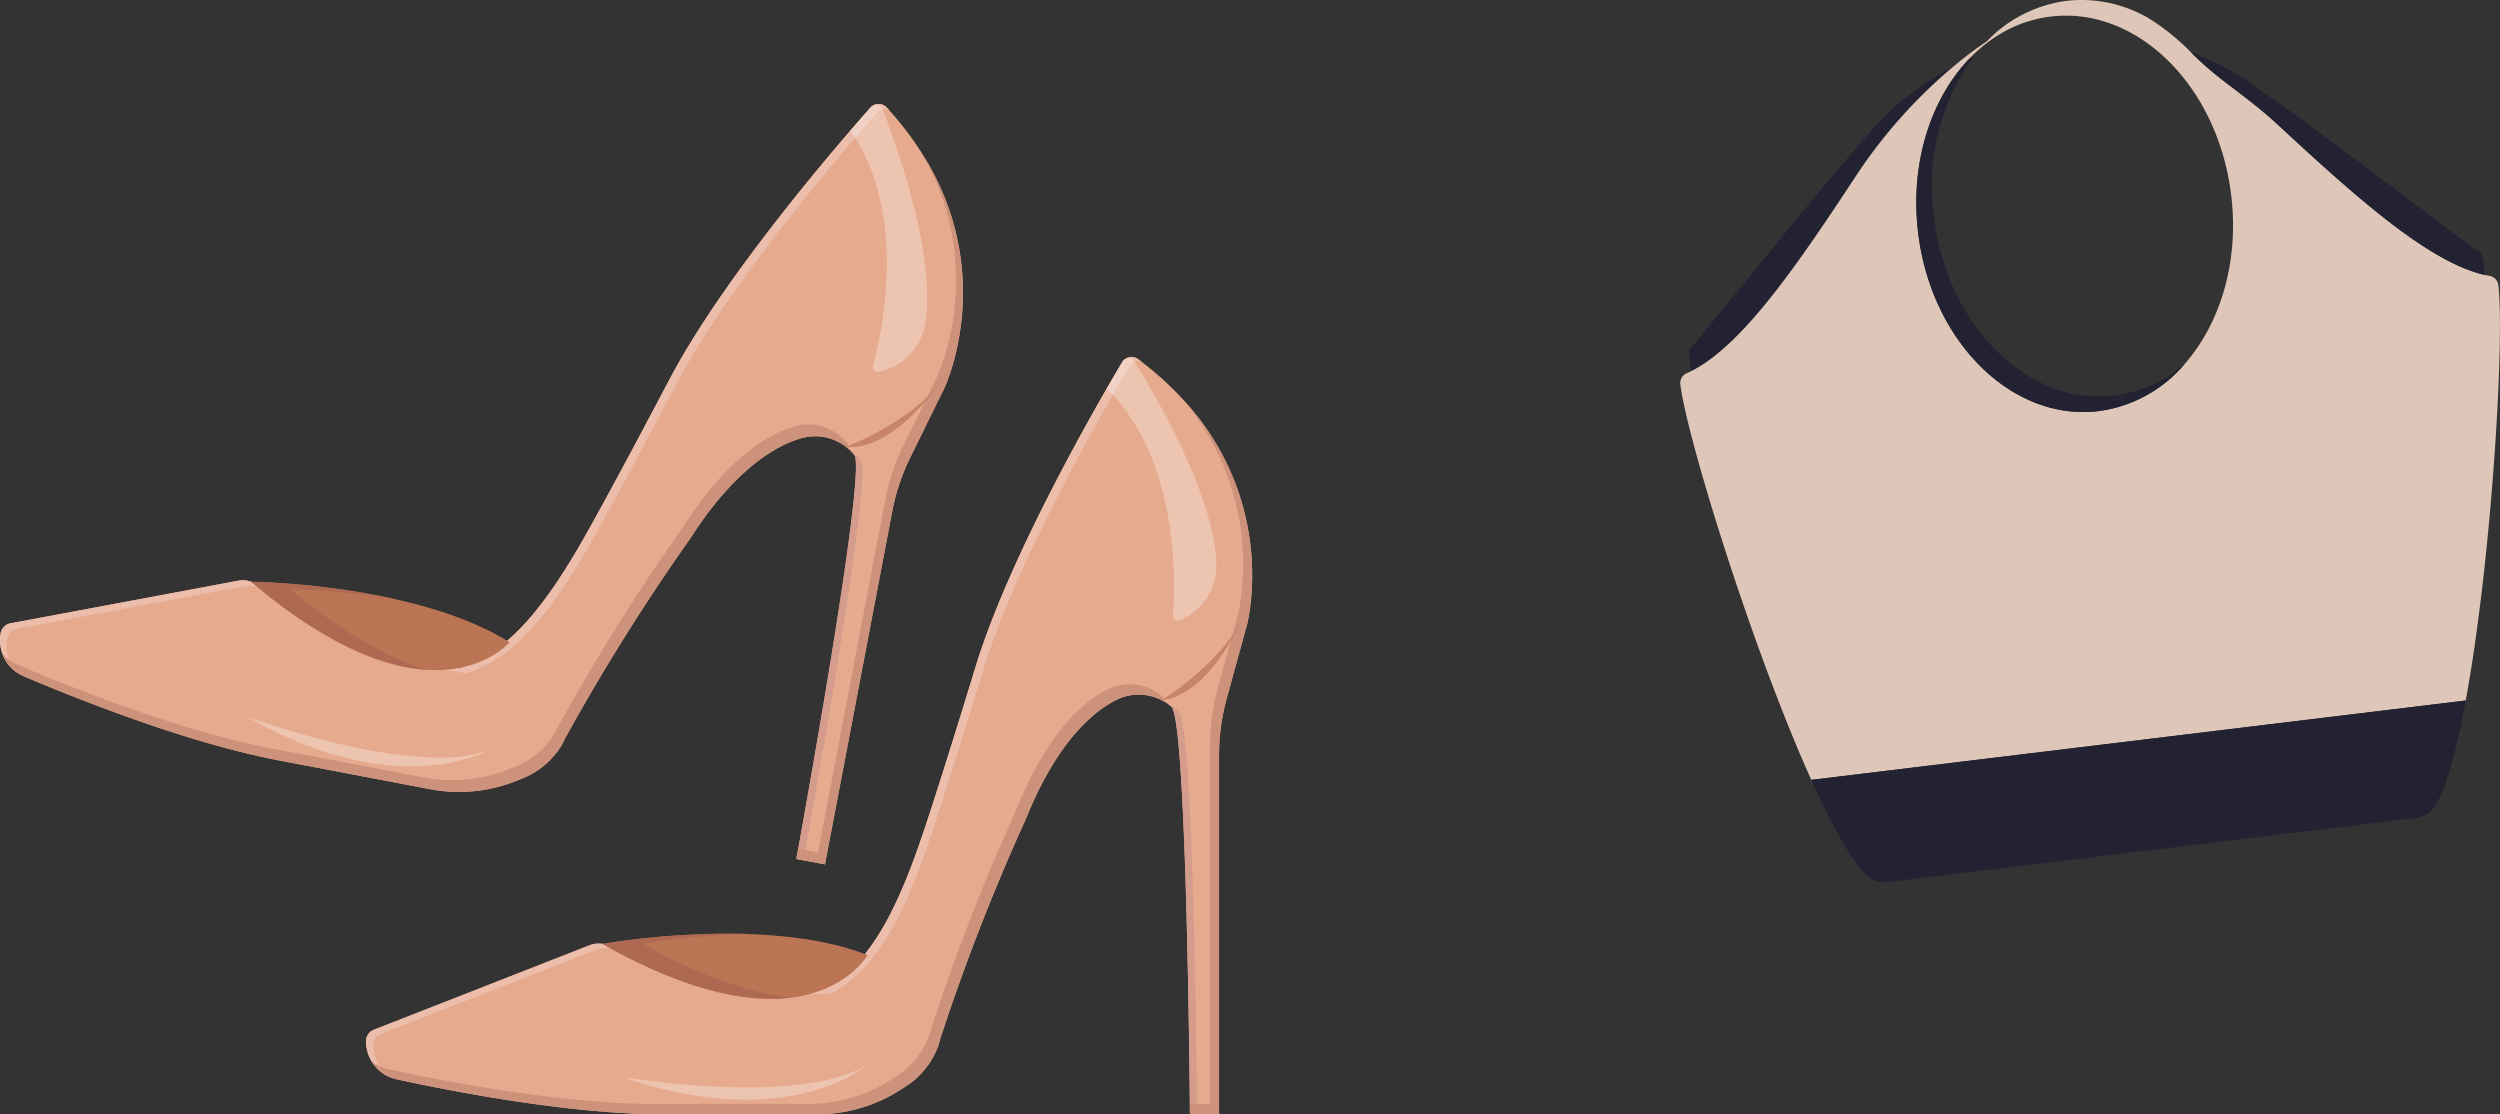 <svg xmlns="http://www.w3.org/2000/svg" width="264.089" height="117.704" viewBox="0 0 264.089 117.704">
  <rect x="0" y="0" width="264.089" height="117.704" fill="#333333" stroke="none"/>
  <g id="그룹_401" data-name="그룹 401" transform="translate(-552 -2351.02)">
    <g id="그룹_305" data-name="그룹 305" transform="translate(-3715.937 -1264.899)">
      <g id="그룹_292" data-name="그룹 292" transform="translate(4267.937 3626.899)">
        <g id="그룹_281" data-name="그룹 281" transform="translate(0 0)">
          <path id="패스_334" data-name="패스 334" d="M4361.611,3627.276a1.168,1.168,0,0,0-1.734.017c-3.3,3.726-15.378,17.672-21.148,28.573-.833,1.573-6.941,13.193-9.676,17.871-4.071,6.963-7.757,11.2-12.523,12.73,0,0-14.568-2.036-21.085-8.485a2.645,2.645,0,0,0-2.348-.721l-24.058,4.5a1.288,1.288,0,0,0-1.028,1.025h0a4.127,4.127,0,0,0,2.434,4.569c5.451,2.322,17.2,7.031,26.936,8.885l15.926,3.033a16.276,16.276,0,0,0,9.568-1.028,8.6,8.6,0,0,0,4.425-3.659c.157-.316.313-.634.483-.943a223.233,223.233,0,0,1,13.046-20.812c.454-.628,5.293-8.793,11.809-10.634a5.29,5.29,0,0,1,5.549,1.8c1.383,1.723-6.139,42.657-6.121,42.66l3.017.574,7.1-37.257a22.484,22.484,0,0,1,1.9-5.7l3.649-7.437S4374.893,3641.756,4361.611,3627.276Z" transform="translate(-4267.937 -3626.899)" fill="#e6ab8e"/>
        </g>
        <g id="그룹_282" data-name="그룹 282" transform="translate(28.684 0)">
          <path id="패스_335" data-name="패스 335" d="M4567.926,3687.045c4.767-1.533,8.453-5.767,12.524-12.73,2.734-4.677,8.843-16.3,9.675-17.871,5.77-10.9,17.848-24.847,21.148-28.573a1.17,1.17,0,0,1,1.32-.306c-.086-.1-.173-.193-.262-.289a1.168,1.168,0,0,0-1.734.017c-3.3,3.726-15.378,17.672-21.147,28.573-.833,1.573-6.941,13.193-9.676,17.871-4.071,6.963-7.757,11.2-12.523,12.73,0,0-12.971-1.814-19.909-7.437C4554.073,3685.108,4567.926,3687.045,4567.926,3687.045Z" transform="translate(-4547.342 -3626.899)" fill="#ebbdaa"/>
        </g>
        <g id="그룹_283" data-name="그룹 283" transform="translate(0 50.317)">
          <path id="패스_336" data-name="패스 336" d="M4268.687,4123.179h0a1.288,1.288,0,0,1,1.028-1.025l24.059-4.5a2.64,2.64,0,0,1,1.911.374c-.08-.077-.161-.153-.239-.23a2.644,2.644,0,0,0-2.347-.722l-24.059,4.5a1.288,1.288,0,0,0-1.028,1.025h0a4.127,4.127,0,0,0,1.726,4.18A4.127,4.127,0,0,1,4268.687,4123.179Z" transform="translate(-4267.938 -4117.027)" fill="#ebbdaa"/>
        </g>
        <g id="그룹_284" data-name="그룹 284" transform="translate(84.13 36.688)">
          <path id="패스_337" data-name="패스 337" d="M5094.229,3985.26a5.336,5.336,0,0,0-1.044-.99,5.389,5.389,0,0,1,.368.412c1.384,1.724-6.139,42.657-6.12,42.66l.752.143C5088.968,4023.1,5095.528,3986.879,5094.229,3985.26Z" transform="translate(-5087.433 -3984.27)" fill="#d39c8c"/>
        </g>
        <g id="그룹_285" data-name="그룹 285" transform="translate(0.253 33.854)">
          <path id="패스_338" data-name="패스 338" d="M4359.672,3958.659a5.29,5.29,0,0,0-5.549-1.8c-6.516,1.841-11.355,10.006-11.809,10.634a223.151,223.151,0,0,0-13.046,20.812c-.171.309-.326.627-.483.943a8.6,8.6,0,0,1-4.425,3.659,16.275,16.275,0,0,1-9.568,1.028l-15.926-3.033c-9.733-1.854-21.485-6.562-26.935-8.885a4.108,4.108,0,0,1-1.524-1.122,4.12,4.12,0,0,0,2.254,2.375c5.45,2.322,17.2,7.031,26.935,8.885l15.926,3.033a16.271,16.271,0,0,0,9.567-1.028,8.6,8.6,0,0,0,4.426-3.659c.157-.316.313-.634.483-.943a223.233,223.233,0,0,1,13.046-20.812c.454-.628,5.294-8.793,11.809-10.634a5.278,5.278,0,0,1,4.97,1.184A1.328,1.328,0,0,0,4359.672,3958.659Z" transform="translate(-4270.406 -3956.666)" fill="#cd927b"/>
        </g>
        <g id="그룹_286" data-name="그룹 286" transform="translate(84.13 5.462)">
          <path id="패스_339" data-name="패스 339" d="M5100.845,3680.1a26.942,26.942,0,0,1,1.522,23.227l-3.65,7.437a22.461,22.461,0,0,0-1.9,5.7l-7.1,37.257-2.095-.4c-.125.693-.193,1.077-.191,1.077l3.016.574,7.1-37.257a22.515,22.515,0,0,1,1.9-5.7l3.65-7.437A27.007,27.007,0,0,0,5100.845,3680.1Z" transform="translate(-5087.433 -3680.103)" fill="#cd927b"/>
        </g>
        <g id="그룹_287" data-name="그룹 287" transform="translate(26.529 50.472)">
          <path id="패스_340" data-name="패스 340" d="M4526.351,4118.54s17.479.2,27.3,6.4C4553.648,4124.938,4545.382,4134.75,4526.351,4118.54Z" transform="translate(-4526.351 -4118.54)" fill="#bc7554"/>
        </g>
        <g id="그룹_288" data-name="그룹 288" transform="translate(26.529 50.472)">
          <path id="패스_341" data-name="패스 341" d="M4530.538,4119.338a82.679,82.679,0,0,1,11.008,1.023,82.583,82.583,0,0,0-15.195-1.821c7.9,6.688,14.2,9,18.576,9.3C4541.112,4126.694,4536.17,4124.1,4530.538,4119.338Z" transform="translate(-4526.351 -4118.54)" fill="#ae6952"/>
        </g>
        <g id="그룹_289" data-name="그룹 289" transform="translate(89.828 0.093)" opacity="0.3" style="mix-blend-mode: screen;isolation: isolate">
          <path id="패스_342" data-name="패스 342" d="M5146.351,3628.268c1.433,3.682,5.75,15.614,4.473,22.767a6.162,6.162,0,0,1-4.857,4.958h0a.529.529,0,0,1-.616-.656c.9-3.336,3.742-16.042-2.408-24.814l2.171-2.472A.735.735,0,0,1,5146.351,3628.268Z" transform="translate(-5142.943 -3627.8)" fill="#fff"/>
        </g>
        <g id="그룹_290" data-name="그룹 290" transform="translate(26.076 64.734)" opacity="0.3" style="mix-blend-mode: screen;isolation: isolate">
          <path id="패스_343" data-name="패스 343" d="M4521.944,4257.462s17.684,6.521,25.521,3.538C4547.465,4261,4537.9,4266.6,4521.944,4257.462Z" transform="translate(-4521.944 -4257.462)" fill="#fff"/>
        </g>
        <g id="그룹_291" data-name="그룹 291" transform="translate(89.359 27.319)">
          <path id="패스_344" data-name="패스 344" d="M5149.828,3893.006s-5.662,9.45-11.455,8.906C5138.373,3901.912,5146.678,3898.892,5149.828,3893.006Z" transform="translate(-5138.373 -3893.006)" fill="#c78468"/>
        </g>
      </g>
      <g id="그룹_304" data-name="그룹 304" transform="translate(4306.601 3653.625)">
        <g id="그룹_293" data-name="그룹 293" transform="translate(0 0)">
          <path id="패스_345" data-name="패스 345" d="M4726.12,3887.468a1.168,1.168,0,0,0-1.7.341c-2.545,4.278-11.8,20.238-15.429,32.025-.524,1.7-4.351,14.259-6.161,19.366-2.7,7.6-5.525,12.451-9.921,14.849,0,0-14.692.725-22.3-4.391a2.644,2.644,0,0,0-2.44-.269l-22.792,8.926a1.287,1.287,0,0,0-.818,1.2h0a4.127,4.127,0,0,0,3.247,4.033c5.788,1.261,18.214,3.689,28.121,3.689h16.213a16.272,16.272,0,0,0,9.207-2.8,8.6,8.6,0,0,0,3.663-4.422c.1-.34.188-.682.3-1.018a223.306,223.306,0,0,1,8.922-22.885c.328-.7,3.555-9.628,9.611-12.655a5.29,5.29,0,0,1,5.788.728c1.682,1.434,1.95,43.052,1.969,43.052h3.07V3929.31a22.479,22.479,0,0,1,.8-5.956l2.194-7.988S4741.876,3899.208,4726.12,3887.468Z" transform="translate(-4644.558 -3887.238)" fill="#e6ab8e"/>
        </g>
        <g id="그룹_294" data-name="그룹 294" transform="translate(27.402 0)">
          <path id="패스_346" data-name="패스 346" d="M4933.2,3954.49c4.4-2.4,7.225-7.247,9.921-14.849,1.811-5.106,5.637-17.664,6.161-19.365,3.629-11.788,12.884-27.748,15.429-32.025a1.17,1.17,0,0,1,1.24-.548l-.311-.235a1.169,1.169,0,0,0-1.7.341c-2.544,4.278-11.8,20.238-15.429,32.025-.523,1.7-4.35,14.259-6.161,19.366-2.7,7.6-5.525,12.451-9.921,14.849,0,0-13.081.645-20.949-3.581C4919.227,3955.179,4933.2,3954.49,4933.2,3954.49Z" transform="translate(-4911.477 -3887.238)" fill="#ebbdaa"/>
        </g>
        <g id="그룹_295" data-name="그룹 295" transform="translate(0 61.969)">
          <path id="패스_347" data-name="패스 347" d="M4645.33,4501.619h0a1.288,1.288,0,0,1,.818-1.2l22.791-8.926a2.64,2.64,0,0,1,1.947.01c-.094-.06-.187-.12-.278-.181a2.643,2.643,0,0,0-2.44-.27l-22.792,8.925a1.29,1.29,0,0,0-.818,1.2h0a4.129,4.129,0,0,0,2.477,3.784A4.129,4.129,0,0,1,4645.33,4501.619Z" transform="translate(-4644.558 -4490.871)" fill="#ebbdaa"/>
        </g>
        <g id="그룹_296" data-name="그룹 296" transform="translate(84.63 36.61)">
          <path id="패스_348" data-name="패스 348" d="M5470.14,4244.625a5.348,5.348,0,0,0-1.21-.777,5.514,5.514,0,0,1,.438.336c1.682,1.434,1.95,43.052,1.969,43.052h.765C5472.052,4282.782,5471.72,4245.972,5470.14,4244.625Z" transform="translate(-5468.93 -4243.848)" fill="#d39c8c"/>
        </g>
        <g id="그룹_297" data-name="그룹 297" transform="translate(0.587 34.575)">
          <path id="패스_349" data-name="패스 349" d="M4733.811,4225.309a5.29,5.29,0,0,0-5.788-.728c-6.056,3.027-9.283,11.953-9.611,12.655a223.187,223.187,0,0,0-8.922,22.885c-.11.336-.2.677-.3,1.018a8.6,8.6,0,0,1-3.663,4.422,16.272,16.272,0,0,1-9.206,2.8H4680.11c-9.908,0-22.333-2.427-28.122-3.688a4.116,4.116,0,0,1-1.708-.817,4.119,4.119,0,0,0,2.659,1.911c5.788,1.262,18.213,3.689,28.121,3.689h16.213a16.279,16.279,0,0,0,9.207-2.8,8.6,8.6,0,0,0,3.662-4.422c.1-.34.189-.682.3-1.018a223.1,223.1,0,0,1,8.922-22.885c.328-.7,3.555-9.628,9.611-12.655a5.275,5.275,0,0,1,5.1.233A1.329,1.329,0,0,0,4733.811,4225.309Z" transform="translate(-4650.281 -4224.032)" fill="#cd927b"/>
        </g>
        <g id="그룹_298" data-name="그룹 298" transform="translate(86.313 4.502)">
          <path id="패스_350" data-name="패스 350" d="M5485.324,3931.092a26.939,26.939,0,0,1,5.84,22.532l-2.194,7.988a22.515,22.515,0,0,0-.8,5.956v37.926h-2.132c.008.7.012,1.094.014,1.094h3.07v-37.926a22.5,22.5,0,0,1,.8-5.956l2.194-7.988A27.008,27.008,0,0,0,5485.324,3931.092Z" transform="translate(-5485.324 -3931.092)" fill="#cd927b"/>
        </g>
        <g id="그룹_299" data-name="그룹 299" transform="translate(24.975 60.93)">
          <path id="패스_351" data-name="패스 351" d="M4887.832,4481.82s17.208-3.072,28.013,1.178C4915.845,4483,4909.56,4494.184,4887.832,4481.82Z" transform="translate(-4887.832 -4480.747)" fill="#bc7554"/>
        </g>
        <g id="그룹_300" data-name="그룹 300" transform="translate(24.975 60.918)">
          <path id="패스_352" data-name="패스 352" d="M4892.094,4481.715a82.712,82.712,0,0,1,11.005-1.054,82.556,82.556,0,0,0-15.268,1.054c9.013,5.091,15.636,6.18,19.988,5.665C4903.858,4486.964,4898.519,4485.344,4892.094,4481.715Z" transform="translate(-4887.832 -4480.629)" fill="#ae6952"/>
        </g>
        <g id="그룹_301" data-name="그룹 301" transform="translate(78.24 0.148)" opacity="0.3" style="mix-blend-mode: screen;isolation: isolate">
          <path id="패스_353" data-name="패스 353" d="M5409.611,3889.026c2.1,3.349,8.57,14.263,8.653,21.528a6.162,6.162,0,0,1-3.843,5.779h0a.529.529,0,0,1-.728-.53c.26-3.445.675-16.459-7.009-23.926l1.671-2.834A.734.734,0,0,1,5409.611,3889.026Z" transform="translate(-5406.686 -3888.682)" fill="#fff"/>
        </g>
        <g id="그룹_302" data-name="그룹 302" transform="translate(27.198 74.799)" opacity="0.3" style="mix-blend-mode: screen;isolation: isolate">
          <path id="패스_354" data-name="패스 354" d="M4909.494,4617.142s18.592,3.1,25.733-1.3C4935.228,4615.843,4926.881,4623.137,4909.494,4617.142Z" transform="translate(-4909.494 -4615.843)" fill="#fff"/>
        </g>
        <g id="그룹_303" data-name="그룹 303" transform="translate(84.03 25.361)">
          <path id="패스_355" data-name="패스 355" d="M5472.669,4134.272s-3.794,10.342-9.587,10.892C5463.082,4145.164,5470.675,4140.643,5472.669,4134.272Z" transform="translate(-5463.082 -4134.272)" fill="#c78468"/>
        </g>
      </g>
    </g>
    <g id="그룹_377" data-name="그룹 377" transform="translate(-1682.499 -1934.902)">
      <path id="패스_519" data-name="패스 519" d="M2443.141,4311.284a53.406,53.406,0,0,0-10.218,11.489c-6.153,9.35-11.957,17.879-17.4,20.624-.246-1.012-.415-2.173-.006-2.542.773-.693,15.331-19.022,20.263-24.208A29.563,29.563,0,0,1,2443.141,4311.284Z" transform="translate(-2.354 -18.269)" fill="#223"/>
      <path id="패스_520" data-name="패스 520" d="M2497.5,4315.069c-.178-.034-.361-.068-.546-.113-5.94-1.363-13.62-8.25-21.83-15.858-1.722-1.594-3.652-3-5.521-4.46-.465-.37-.935-.738-1.39-1.114-.734-.605-1.424-1.255-2.108-1.906a.069.069,0,0,0-.019-.02,23.677,23.677,0,0,0-4.81-3.87c-.27-.146-.544-.287-.818-.416a13.971,13.971,0,0,0-7.652-1.3,14.2,14.2,0,0,0-8.427,4.271,41.943,41.943,0,0,0-3.6,2.728,53.394,53.394,0,0,0-10.218,11.489c-6.153,9.35-11.957,17.879-17.4,20.624-.163.081-.333.164-.5.234a1.117,1.117,0,0,0-.659,1.172c.725,5.788,7.651,28.069,13.834,41.775l69.131-8.387c2.726-14.788,4.124-38.078,3.443-43.872A1.118,1.118,0,0,0,2497.5,4315.069Zm-32.2,9.278c-.01.013-.02.02-.025.026a14.389,14.389,0,0,1-9.086,4.978c-9.135,1.108-17.669-7.322-19.066-18.832-.889-7.325,1.322-14.124,5.4-18.389a15.137,15.137,0,0,1,1.166-1.1c.006,0,.006,0,0-.006a14.421,14.421,0,0,1,1.742-1.292,13.5,13.5,0,0,1,11.713-1.421,15.355,15.355,0,0,1,3.4,1.638c4.983,3.165,8.755,9.238,9.644,16.563C2471.051,4313.523,2469.054,4320.056,2465.3,4324.348Z" transform="translate(0 0)" fill="#dec7b8"/>
      <path id="패스_521" data-name="패스 521" d="M2530.627,4550.5c-.919,5.023-2,9.064-3.2,11.1a2.738,2.738,0,0,1-2.037,1.306l-55.845,6.775a2.748,2.748,0,0,1-2.3-.78c-1.65-1.693-3.663-5.358-5.758-10.016Z" transform="translate(-35.654 -190.581)" fill="#223"/>
      <path id="패스_522" data-name="패스 522" d="M2635.945,4329.225c-5.94-1.363-13.621-8.251-21.831-15.858a52.858,52.858,0,0,0-5.521-4.46c-.465-.37-.935-.738-1.39-1.114-.734-.605-1.424-1.255-2.107-1.906a.076.076,0,0,0-.02-.02c-.039-.045-.083-.091-.123-.136a25.1,25.1,0,0,1,4.926,2.371c6.035,3.855,24.553,18.171,25.464,18.66C2635.829,4327.02,2635.942,4328.183,2635.945,4329.225Z" transform="translate(-138.988 -14.268)" fill="#223"/>
      <path id="패스_523" data-name="패스 523" d="M2529.485,4339.843a14.389,14.389,0,0,1-9.086,4.978c-9.135,1.109-17.669-7.322-19.066-18.832-.888-7.325,1.322-14.124,5.4-18.389q.223-.1.429-.2a23.388,23.388,0,0,0-4.156,16.938c1.4,11.509,9.931,19.945,19.067,18.837A13.924,13.924,0,0,0,2529.485,4339.843Z" transform="translate(-64.208 -15.47)" fill="#223"/>
    </g>
  </g>
</svg>
